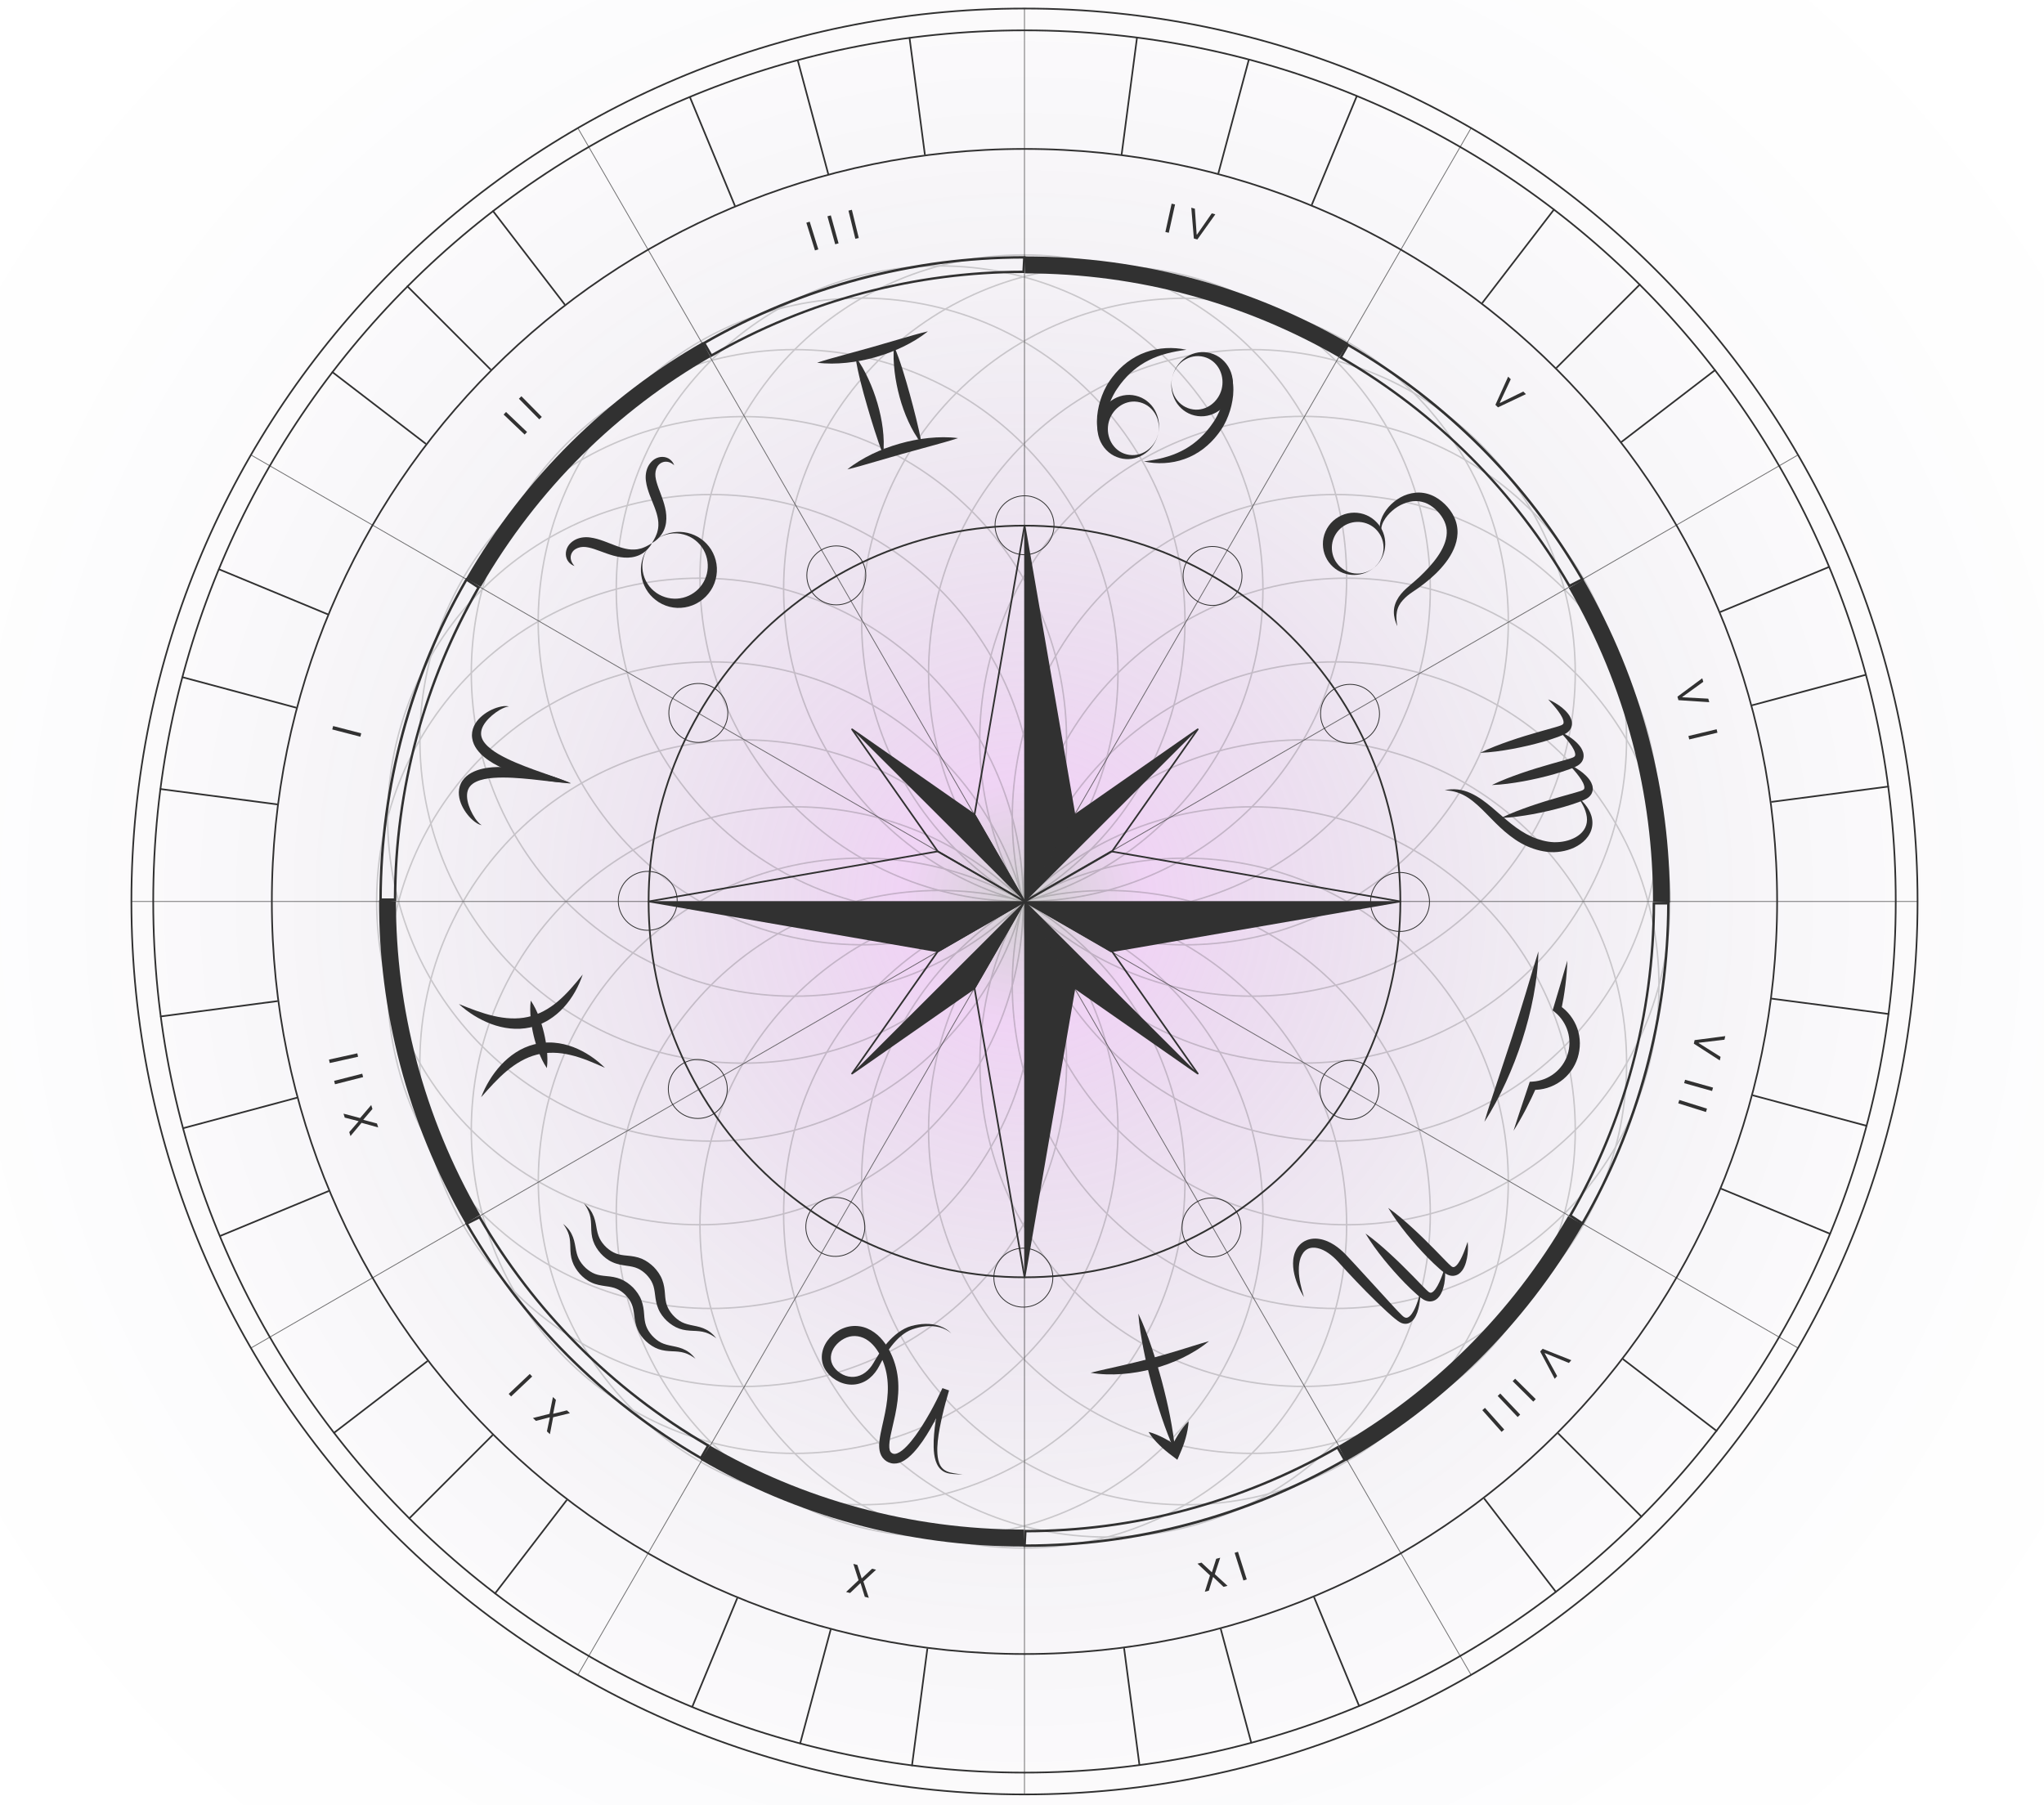 <?xml version="1.0" encoding="utf-8"?>
<svg width="634" height="560" viewBox="0 8.442 535.508 543.116" fill="none" xmlns="http://www.w3.org/2000/svg">
  <g clip-path="url(#clip0_36_922)">
    <mask id="mask0_36_922" style="mask-type:luminance" maskUnits="userSpaceOnUse" x="-286" y="-90" width="1109" height="740">
      <path d="M823 -90H-286V649.333H823V-90Z" fill="white"/>
    </mask>
    <g mask="url(#mask0_36_922)">
      <path style="mix-blend-mode:color-dodge" opacity="0.3" d="M268.5 693.087C496.826 693.087 681.92 507.993 681.92 279.667C681.92 51.341 496.826 -133.754 268.5 -133.754C40.174 -133.754 -144.92 51.341 -144.92 279.667C-144.92 507.993 40.174 693.087 268.5 693.087Z" fill="url(#paint0_radial_36_922)"/>
    </g>
    <g opacity="0.22">
      <path d="M365.412 376.933C419.131 376.933 462.679 333.386 462.679 279.667C462.679 225.948 419.131 182.4 365.412 182.4C311.693 182.4 268.145 225.948 268.145 279.667C268.145 333.386 311.693 376.933 365.412 376.933Z" stroke="#313131" stroke-width="0.44" stroke-linecap="round" stroke-linejoin="round"/>
      <path d="M362.1 351.767C415.819 351.767 459.366 308.219 459.366 254.5C459.366 200.781 415.819 157.233 362.1 157.233C308.381 157.233 264.833 200.781 264.833 254.5C264.833 308.219 308.381 351.767 362.1 351.767Z" stroke="#313131" stroke-width="0.44" stroke-linecap="round" stroke-linejoin="round"/>
      <path d="M446.579 255.047C459.856 202.995 428.423 150.035 376.371 136.757C324.319 123.48 271.359 154.913 258.081 206.965C244.804 259.017 276.237 311.977 328.289 325.255C380.341 338.532 433.301 307.099 446.579 255.047Z" stroke="#313131" stroke-width="0.44" stroke-linecap="round" stroke-linejoin="round"/>
      <path d="M336.918 308.161C390.637 308.161 434.185 264.613 434.185 210.894C434.185 157.175 390.637 113.627 336.918 113.627C283.199 113.627 239.651 157.175 239.651 210.894C239.651 264.613 283.199 308.161 336.918 308.161Z" stroke="#313131" stroke-width="0.44" stroke-linecap="round" stroke-linejoin="round"/>
      <path d="M385.564 264.221C423.549 226.236 423.549 164.651 385.564 126.666C347.579 88.68 285.993 88.68 248.008 126.666C210.023 164.651 210.023 226.236 248.008 264.221C285.993 302.206 347.579 302.206 385.564 264.221Z" stroke="#313131" stroke-width="0.44" stroke-linecap="round" stroke-linejoin="round"/>
      <path d="M293.312 282.979C347.031 282.979 390.579 239.431 390.579 185.712C390.579 131.993 347.031 88.446 293.312 88.446C239.593 88.446 196.045 131.993 196.045 185.712C196.045 239.431 239.593 282.979 293.312 282.979Z" stroke="#313131" stroke-width="0.44" stroke-linecap="round" stroke-linejoin="round"/>
      <path d="M268.145 279.667C321.864 279.667 365.412 236.119 365.412 182.4C365.412 128.681 321.864 85.133 268.145 85.133C214.426 85.133 170.879 128.681 170.879 182.4C170.879 236.119 214.426 279.667 268.145 279.667Z" stroke="#313131" stroke-width="0.44" stroke-linecap="round" stroke-linejoin="round"/>
      <path d="M242.963 282.979C296.682 282.979 340.23 239.431 340.23 185.712C340.23 131.993 296.682 88.446 242.963 88.446C189.245 88.446 145.697 131.993 145.697 185.712C145.697 239.431 189.245 282.979 242.963 282.979Z" stroke="#313131" stroke-width="0.44" stroke-linecap="round" stroke-linejoin="round"/>
      <path d="M315.028 213.736C325.15 160.979 290.587 110.006 237.83 99.885C185.073 89.764 134.1 124.327 123.979 177.084C113.858 229.841 148.421 280.813 201.178 290.935C253.935 301.056 304.907 266.493 315.028 213.736Z" stroke="#313131" stroke-width="0.44" stroke-linecap="round" stroke-linejoin="round"/>
      <path d="M199.358 308.161C253.077 308.161 296.624 264.613 296.624 210.894C296.624 157.175 253.077 113.627 199.358 113.627C145.639 113.627 102.091 157.175 102.091 210.894C102.091 264.613 145.639 308.161 199.358 308.161Z" stroke="#313131" stroke-width="0.44" stroke-linecap="round" stroke-linejoin="round"/>
      <path d="M185.167 328.305C238.881 327.602 281.855 283.488 281.152 229.774C280.449 176.059 236.335 133.085 182.62 133.788C128.906 134.492 85.932 178.606 86.635 232.32C87.338 286.034 131.452 329.008 185.167 328.305Z" stroke="#313131" stroke-width="0.44" stroke-linecap="round" stroke-linejoin="round"/>
      <path d="M174.191 351.767C227.91 351.767 271.457 308.219 271.457 254.5C271.457 200.781 227.91 157.233 174.191 157.233C120.472 157.233 76.924 200.781 76.924 254.5C76.924 308.219 120.472 351.767 174.191 351.767Z" stroke="#313131" stroke-width="0.44" stroke-linecap="round" stroke-linejoin="round"/>
      <path d="M170.879 376.933C224.597 376.933 268.145 333.386 268.145 279.667C268.145 225.948 224.597 182.4 170.879 182.4C117.16 182.4 73.612 225.948 73.612 279.667C73.612 333.386 117.16 376.933 170.879 376.933Z" stroke="#313131" stroke-width="0.44" stroke-linecap="round" stroke-linejoin="round"/>
      <path d="M174.191 402.115C227.91 402.115 271.457 358.567 271.457 304.848C271.457 251.129 227.91 207.582 174.191 207.582C120.472 207.582 76.924 251.129 76.924 304.848C76.924 358.567 120.472 402.115 174.191 402.115Z" stroke="#313131" stroke-width="0.44" stroke-linecap="round" stroke-linejoin="round"/>
      <path d="M194.763 424.981C248.145 418.975 286.55 370.831 280.543 317.449C274.537 264.067 226.393 225.661 173.011 231.668C119.629 237.674 81.223 285.818 87.23 339.2C93.237 392.582 141.381 430.988 194.763 424.981Z" stroke="#313131" stroke-width="0.44" stroke-linecap="round" stroke-linejoin="round"/>
      <path d="M199.358 445.721C253.077 445.721 296.624 402.173 296.624 348.454C296.624 294.735 253.077 251.188 199.358 251.188C145.639 251.188 102.091 294.735 102.091 348.454C102.091 402.173 145.639 445.721 199.358 445.721Z" stroke="#313131" stroke-width="0.44" stroke-linecap="round" stroke-linejoin="round"/>
      <path d="M288.294 432.677C326.279 394.692 326.279 333.106 288.294 295.121C250.309 257.136 188.723 257.136 150.738 295.121C112.753 333.106 112.753 394.692 150.738 432.677C188.723 470.662 250.309 470.662 288.294 432.677Z" stroke="#313131" stroke-width="0.44" stroke-linecap="round" stroke-linejoin="round"/>
      <path d="M242.963 470.888C296.682 470.888 340.23 427.34 340.23 373.621C340.23 319.902 296.682 276.354 242.963 276.354C189.245 276.354 145.697 319.902 145.697 373.621C145.697 427.34 189.245 470.888 242.963 470.888Z" stroke="#313131" stroke-width="0.44" stroke-linecap="round" stroke-linejoin="round"/>
      <path d="M268.145 474.2C321.864 474.2 365.412 430.652 365.412 376.933C365.412 323.214 321.864 279.667 268.145 279.667C214.426 279.667 170.879 323.214 170.879 376.933C170.879 430.652 214.426 474.2 268.145 474.2Z" stroke="#313131" stroke-width="0.44" stroke-linecap="round" stroke-linejoin="round"/>
      <path d="M293.312 470.888C347.031 470.888 390.579 427.34 390.579 373.621C390.579 319.902 347.031 276.354 293.312 276.354C239.593 276.354 196.045 319.902 196.045 373.621C196.045 427.34 239.593 470.888 293.312 470.888Z" stroke="#313131" stroke-width="0.44" stroke-linecap="round" stroke-linejoin="round"/>
      <path d="M385.55 432.687C423.535 394.702 423.535 333.116 385.55 295.131C347.565 257.146 285.98 257.146 247.994 295.131C210.009 333.116 210.009 394.702 247.994 432.687C285.98 470.672 347.565 470.672 385.55 432.687Z" stroke="#313131" stroke-width="0.44" stroke-linecap="round" stroke-linejoin="round"/>
      <path d="M336.918 445.721C390.637 445.721 434.185 402.173 434.185 348.454C434.185 294.735 390.637 251.188 336.918 251.188C283.199 251.188 239.651 294.735 239.651 348.454C239.651 402.173 283.199 445.721 336.918 445.721Z" stroke="#313131" stroke-width="0.44" stroke-linecap="round" stroke-linejoin="round"/>
      <path d="M421.146 397.085C459.131 359.1 459.131 297.514 421.146 259.529C383.161 221.544 321.575 221.544 283.59 259.529C245.605 297.514 245.605 359.1 283.59 397.085C321.575 435.07 383.161 435.07 421.146 397.085Z" stroke="#313131" stroke-width="0.44" stroke-linecap="round" stroke-linejoin="round"/>
      <path d="M362.1 402.115C415.819 402.115 459.366 358.567 459.366 304.848C459.366 251.129 415.819 207.582 362.1 207.582C308.381 207.582 264.833 251.129 264.833 304.848C264.833 358.567 308.381 402.115 362.1 402.115Z" stroke="#313131" stroke-width="0.44" stroke-linecap="round" stroke-linejoin="round"/>
    </g>
    <path d="M60.53 226.887L68.979 229.072L68.715 230.095L60.265 227.91L60.53 226.887Z" fill="#313131"/>
    <path d="M65.376 349.055L68.174 345.827L68.154 345.762L64.018 344.693L63.648 343.505L68.631 344.828L71.981 340.911L72.351 342.099L69.618 345.306L69.639 345.371L73.709 346.461L74.079 347.649L69.076 346.26L65.746 350.243L65.376 349.055Z" fill="#313131"/>
    <path d="M60.826 333.636L69.283 331.483L69.544 332.508L61.087 334.66L60.826 333.636Z" fill="#313131"/>
    <path d="M59.278 327.242L67.798 325.352L68.027 326.383L59.507 328.274L59.278 327.242Z" fill="#313131"/>
    <path d="M124.837 439.09L125.712 434.91L125.662 434.863L121.529 435.94L120.628 435.082L125.624 433.815L126.646 428.762L127.547 429.62L126.72 433.752L126.769 433.799L130.856 432.77L131.757 433.628L126.711 434.849L125.738 439.949L124.837 439.09Z" fill="#313131"/>
    <path d="M113.338 427.821L119.68 421.825L120.406 422.593L114.064 428.589L113.338 427.821Z" fill="#313131"/>
    <path d="M220.465 488.869L219.195 484.79L219.129 484.773L216.042 487.725L214.837 487.414L218.586 483.876L217.021 478.964L218.225 479.276L219.512 483.288L219.578 483.305L222.648 480.419L223.853 480.73L220.038 484.251L221.669 489.18L220.465 488.869Z" fill="#313131"/>
    <path d="M334.363 483.959L331.719 475.642L332.727 475.322L335.37 483.639L334.363 483.959Z" fill="#313131"/>
    <path d="M328.377 485.878L325.284 482.933L325.218 482.95L323.957 487.031L322.753 487.345L324.307 482.43L320.55 478.9L321.754 478.586L324.83 481.465L324.896 481.448L326.174 477.433L327.378 477.119L325.758 482.051L329.581 485.564L328.377 485.878Z" fill="#313131"/>
    <path d="M432.267 418.515L425.065 415.545L424.997 415.621L428.742 422.452L428.003 423.277L423.639 415.068L424.366 414.256L433.006 417.69L432.267 418.515Z" fill="#313131"/>
    <path d="M421.557 430.148L415.362 424.001L416.106 423.25L422.301 429.398L421.557 430.148Z" fill="#313131"/>
    <path d="M416.857 434.777L410.856 428.44L411.623 427.714L417.624 434.051L416.857 434.777Z" fill="#313131"/>
    <path d="M412.032 439.246L406.23 432.727L407.02 432.024L412.822 438.543L412.032 439.246Z" fill="#313131"/>
    <path d="M479.071 321.259L471.334 322.169L471.311 322.268L477.907 326.413L477.663 327.494L469.856 322.447L470.096 321.382L479.315 320.178L479.071 321.259Z" fill="#313131"/>
    <path d="M475.345 336.686L466.943 334.327L467.228 333.31L475.631 335.668L475.345 336.686Z" fill="#313131"/>
    <path d="M473.499 343.01L465.173 340.393L465.49 339.385L473.816 342.002L473.499 343.01Z" fill="#313131"/>
    <path d="M472.702 213.577L466.386 218.137L466.415 218.235L474.194 218.646L474.507 219.709L465.23 219.099L464.922 218.052L472.389 212.514L472.702 213.577Z" fill="#313131"/>
    <path d="M476.964 228.883L468.476 230.911L468.23 229.883L476.718 227.855L476.964 228.883Z" fill="#313131"/>
    <path d="M414.787 122.544L411.486 129.6L411.559 129.672L418.556 126.248L419.347 127.024L410.944 131.003L410.166 130.238L413.997 121.767L414.787 122.544Z" fill="#313131"/>
    <path d="M313.795 69.948L311.917 78.471L310.885 78.243L312.763 69.721L313.795 69.948Z" fill="#313131"/>
    <path d="M319.748 71.23L320.297 79.001L320.396 79.028L324.843 72.632L325.911 72.925L320.507 80.49L319.455 80.201L318.68 70.936L319.748 71.23Z" fill="#313131"/>
    <path d="M203.891 75.139L206.485 83.472L205.476 83.786L202.882 75.453L203.891 75.139Z" fill="#313131"/>
    <path d="M210.244 73.241L212.576 81.651L211.558 81.933L209.225 73.523L210.244 73.241Z" fill="#313131"/>
    <path d="M216.575 71.565L218.648 80.042L217.621 80.293L215.549 71.816L216.575 71.565Z" fill="#313131"/>
    <path d="M112.543 132.4L118.863 138.419L118.134 139.184L111.814 133.165L112.543 132.4Z" fill="#313131"/>
    <path d="M117.163 127.66L123.293 133.872L122.541 134.614L116.411 128.402L117.163 127.66Z" fill="#313131"/>
    <path d="M268.5 392.74C330.949 392.74 381.574 342.116 381.574 279.667C381.574 217.218 330.949 166.593 268.5 166.593C206.051 166.593 155.427 217.218 155.427 279.667C155.427 342.116 206.051 392.74 268.5 392.74Z" stroke="#313131" stroke-width="0.52" stroke-linecap="round" stroke-linejoin="round"/>
    <path d="M268.5 506.08C393.545 506.08 494.914 404.711 494.914 279.667C494.914 154.622 393.545 53.253 268.5 53.253C143.455 53.253 42.087 154.622 42.087 279.667C42.087 404.711 143.455 506.08 268.5 506.08Z" stroke="#313131" stroke-width="0.5" stroke-linecap="round" stroke-linejoin="round"/>
    <path d="M268.5 548.326C416.876 548.326 537.159 428.043 537.159 279.667C537.159 131.291 416.876 11.008 268.5 11.008C120.124 11.008 -0.159 131.291 -0.159 279.667C-0.159 428.043 120.124 548.326 268.5 548.326Z" stroke="#313131" stroke-width="0.5" stroke-linecap="round" stroke-linejoin="round"/>
    <path d="M268.5 541.76C413.25 541.76 530.594 424.417 530.594 279.667C530.594 134.916 413.25 17.573 268.5 17.573C123.75 17.573 6.406 134.916 6.406 279.667C6.406 424.417 123.75 541.76 268.5 541.76Z" stroke="#313131" stroke-width="0.5" stroke-linecap="round" stroke-linejoin="round"/>
    <path d="M107.843 119.557L82.898 94.612M60.333 120.414L88.324 141.899M26.206 179.724L58.81 193.224M49.317 221.333L15.234 212.195M8.595 245.835L43.58 250.434M8.698 314.253L43.684 309.654M15.441 347.878L49.524 338.74M26.501 380.32L59.106 366.819M60.806 439.525L88.798 418.04M83.445 465.269L108.39 440.324M109.248 487.848L130.733 459.857M168.557 521.976L182.057 489.371M201.028 532.948L210.167 498.864M234.668 539.587L239.267 504.602M303.086 539.483L298.487 504.498M336.711 532.741L327.573 498.657M355.653 489.076L369.153 521.68M428.359 487.39L406.874 459.399M454.102 464.751L429.157 439.806M476.681 438.949L448.69 417.464M478.205 366.139L510.809 379.639M521.781 347.153L487.698 338.015M528.42 313.513L493.435 308.915M528.317 245.096L493.331 249.694M521.574 211.471L487.49 220.609M510.513 179.029L477.909 192.529M476.208 119.823L448.217 141.308M453.57 94.079L428.625 119.024M406.282 99.506L427.767 71.515M368.458 37.387L354.958 69.992M335.986 26.416L326.848 60.499M302.347 19.776L297.748 54.762M233.929 19.88L238.527 54.865M200.304 26.623L209.442 60.706M167.862 37.683L181.362 70.288M130.141 99.979L108.656 71.988" stroke="#313131" stroke-width="0.5" stroke-linecap="round" stroke-linejoin="round"/>
    <g opacity="0.68">
      <path d="M268.5 11.008V548.341" stroke="#313131" stroke-width="0.25" stroke-linecap="round" stroke-linejoin="round"/>
      <path d="M134.163 46.998L402.837 512.335" stroke="#313131" stroke-width="0.25" stroke-linecap="round" stroke-linejoin="round"/>
      <path d="M35.832 145.33L501.168 414.004" stroke="#313131" stroke-width="0.25" stroke-linecap="round" stroke-linejoin="round"/>
      <path d="M-0.159 279.667H537.159" stroke="#313131" stroke-width="0.25" stroke-linecap="round" stroke-linejoin="round"/>
      <path d="M35.832 414.004L501.168 145.33" stroke="#313131" stroke-width="0.25" stroke-linecap="round" stroke-linejoin="round"/>
      <path d="M134.163 512.335L402.837 46.998" stroke="#313131" stroke-width="0.25" stroke-linecap="round" stroke-linejoin="round"/>
    </g>
    <path d="M268.5 279.652L283.553 253.598L268.515 166.593L253.462 253.568L268.5 279.652Z" stroke="#313131" stroke-width="0.5" stroke-linecap="round" stroke-linejoin="round"/>
    <path d="M268.5 279.652V166.623L283.553 253.598L268.5 279.652Z" fill="#313131"/>
    <path d="M268.5 279.637L283.553 305.706L268.515 392.696L253.462 305.736L268.5 279.637Z" stroke="#313131" stroke-width="0.5" stroke-linecap="round" stroke-linejoin="round"/>
    <path d="M268.5 279.637V392.666L283.553 305.706L268.5 279.637Z" fill="#313131"/>
    <path d="M268.5 279.637L294.554 294.69L381.559 279.652L294.598 264.599L268.5 279.637Z" stroke="#313131" stroke-width="0.5" stroke-linecap="round" stroke-linejoin="round"/>
    <path d="M268.5 279.652H381.529L294.554 294.69L268.5 279.652Z" fill="#313131"/>
    <path d="M268.515 279.637L242.461 294.69L155.456 279.652L242.416 264.599L268.515 279.637Z" stroke="#313131" stroke-width="0.5" stroke-linecap="round" stroke-linejoin="round"/>
    <path d="M268.515 279.652H155.486L242.461 294.69L268.515 279.652Z" fill="#313131"/>
    <path d="M268.5 279.652L253.462 253.568L216.629 227.869L242.417 264.599L268.5 279.652Z" stroke="#313131" stroke-width="0.5" stroke-linecap="round" stroke-linejoin="round"/>
    <path d="M268.5 279.652L253.462 253.568L216.629 227.869L268.5 279.652Z" fill="#313131"/>
    <path d="M268.5 279.667L253.462 305.75L216.629 331.45L242.417 294.705L268.5 279.667Z" stroke="#313131" stroke-width="0.5" stroke-linecap="round" stroke-linejoin="round"/>
    <path d="M268.5 279.667L253.462 305.75L216.629 331.45L268.5 279.667Z" fill="#313131"/>
    <path d="M268.751 279.652L283.789 253.568L320.623 227.869L294.835 264.599L268.751 279.652Z" stroke="#313131" stroke-width="0.5" stroke-linecap="round" stroke-linejoin="round"/>
    <path d="M268.751 279.652L283.789 253.568L320.623 227.869L268.751 279.652Z" fill="#313131"/>
    <path d="M268.751 279.667L283.789 305.75L320.623 331.45L294.835 294.705L268.751 279.667Z" stroke="#313131" stroke-width="0.5" stroke-linecap="round" stroke-linejoin="round"/>
    <path d="M268.751 279.667L283.789 305.75L320.623 331.45L268.751 279.667Z" fill="#313131"/>
    <g filter="url(#filter0_d_36_922)">
      <path d="M105.226 256.688C104.708 256.644 104.235 256.392 103.791 256.141C103.348 255.875 102.948 255.55 102.549 255.21C101.766 254.529 101.085 253.746 100.479 252.903C99.873 252.045 99.355 251.128 98.956 250.108C98.572 249.088 98.32 247.979 98.335 246.781C98.365 245.598 98.719 244.327 99.459 243.292C100.169 242.242 101.159 241.473 102.18 240.926C104.235 239.831 106.394 239.462 108.479 239.284C112.663 238.989 116.7 239.55 120.633 240.423C124.552 241.31 128.367 242.537 132.034 244.179C128.041 243.839 124.123 243.306 120.234 242.907C116.345 242.523 112.471 242.212 108.745 242.478C107.813 242.537 106.911 242.67 106.039 242.848C105.167 243.025 104.338 243.277 103.584 243.632C102.83 243.972 102.209 244.43 101.751 244.977C101.278 245.524 100.997 246.204 100.864 246.988C100.627 248.57 101.1 250.433 101.854 252.134C102.239 252.992 102.697 253.834 103.229 254.633C103.496 255.032 103.791 255.417 104.117 255.771C104.442 256.126 104.782 256.481 105.24 256.688H105.226Z" fill="#313131"/>
      <path d="M113.417 221.023C112.915 221.023 112.456 221.186 111.998 221.363C111.554 221.54 111.126 221.762 110.697 221.999C109.869 222.487 109.085 223.034 108.36 223.655C106.941 224.867 105.699 226.331 105.226 227.854C105.004 228.608 104.96 229.348 105.137 230.057C105.314 230.752 105.669 231.433 106.202 232.068C106.719 232.704 107.355 233.296 108.065 233.843C108.774 234.39 109.529 234.908 110.342 235.366C113.58 237.229 117.203 238.649 120.87 239.994C124.537 241.34 128.293 242.567 132.034 244.016C128.027 243.883 124.064 243.321 120.145 242.404C116.242 241.473 112.353 240.216 108.715 238.116C106.926 237.037 105.137 235.765 103.762 233.887C103.082 232.956 102.535 231.817 102.357 230.56C102.15 229.318 102.387 228.017 102.875 226.938C103.377 225.858 104.087 224.956 104.886 224.217C105.684 223.463 106.556 222.856 107.473 222.354C108.39 221.851 109.351 221.452 110.357 221.185C110.859 221.052 111.362 220.949 111.88 220.89C112.382 220.86 112.93 220.831 113.403 221.023H113.417Z" fill="#313131"/>
      <path d="M156.432 171.843C158.384 169.861 161.09 168.634 163.929 168.486C166.753 168.323 169.74 169.255 172.017 171.221C173.156 172.197 174.117 173.41 174.797 174.8C175.477 176.175 175.891 177.713 175.965 179.28C176.039 180.848 175.788 182.445 175.226 183.938C174.664 185.431 173.762 186.792 172.638 187.93C171.514 189.054 170.154 189.971 168.661 190.548C167.182 191.124 165.585 191.39 164.003 191.331C162.435 191.272 160.883 190.873 159.508 190.193C158.118 189.513 156.905 188.551 155.914 187.428C153.933 185.165 152.987 182.193 153.12 179.354C153.253 176.515 154.465 173.809 156.432 171.828V171.843ZM156.432 171.843C154.465 173.809 153.401 176.633 153.563 179.354C153.637 180.715 154.007 182.045 154.613 183.228C155.219 184.411 156.062 185.446 157.053 186.274C159.034 187.945 161.578 188.699 164.003 188.551C166.428 188.404 168.705 187.354 170.376 185.668C172.047 183.997 173.082 181.705 173.215 179.28C173.348 176.855 172.579 174.312 170.893 172.345C170.05 171.369 169.015 170.527 167.818 169.935C166.635 169.344 165.289 168.989 163.929 168.915C161.193 168.767 158.384 169.846 156.432 171.828V171.843Z" fill="#313131"/>
      <path d="M133.113 178.718C132.448 178.496 131.812 178.082 131.339 177.476C130.851 176.885 130.555 176.071 130.526 175.243C130.496 174.415 130.733 173.543 131.176 172.804C131.62 172.064 132.27 171.473 132.995 171.029C134.429 170.142 136.248 169.935 137.756 170.142C139.309 170.334 140.684 170.793 141.985 171.251C144.573 172.197 146.924 173.321 149.29 173.676C149.881 173.765 150.473 173.809 151.079 173.78C151.375 173.78 151.671 173.72 151.981 173.706C152.277 173.632 152.587 173.602 152.883 173.513L153.341 173.395L153.785 173.232C154.096 173.129 154.377 172.981 154.687 172.848C154.983 172.715 155.264 172.537 155.574 172.375C155.87 172.197 156.151 172.005 156.461 171.842C155.796 173.07 154.805 174.164 153.549 174.962C152.292 175.776 150.709 176.175 149.201 176.219C147.678 176.264 146.2 175.983 144.824 175.613C143.449 175.229 142.148 174.741 140.906 174.282C140.285 174.046 139.679 173.824 139.072 173.632C138.481 173.425 137.889 173.277 137.328 173.158C136.174 172.907 135.154 172.922 134.163 173.292C133.69 173.469 133.246 173.735 132.877 174.075C132.522 174.43 132.241 174.874 132.093 175.391C131.945 175.909 131.945 176.485 132.123 177.062C132.3 177.639 132.655 178.201 133.128 178.718H133.113Z" fill="#313131"/>
      <path d="M163.175 148.465C162.657 147.992 162.095 147.637 161.504 147.474C160.927 147.311 160.336 147.311 159.833 147.459C159.315 147.607 158.872 147.888 158.517 148.243C158.162 148.613 157.911 149.056 157.733 149.529C157.378 150.52 157.378 151.54 157.63 152.694C157.763 153.256 157.911 153.847 158.118 154.439C158.31 155.03 158.532 155.651 158.783 156.257C159.241 157.499 159.744 158.786 160.129 160.161C160.513 161.536 160.809 163 160.764 164.538C160.735 166.061 160.35 167.628 159.537 168.9C158.739 170.172 157.659 171.162 156.432 171.842C156.609 171.532 156.802 171.251 156.964 170.955C157.127 170.645 157.304 170.364 157.437 170.068C157.556 169.758 157.718 169.477 157.822 169.166L157.985 168.722L158.103 168.264C158.206 167.968 158.236 167.658 158.295 167.362C158.31 167.052 158.384 166.771 158.369 166.46C158.399 165.869 158.339 165.262 158.251 164.686C157.881 162.305 156.743 159.984 155.767 157.396C155.293 156.095 154.82 154.719 154.628 153.182C154.406 151.673 154.613 149.855 155.486 148.406C155.929 147.681 156.521 147.03 157.245 146.572C157.97 146.114 158.842 145.877 159.67 145.907C160.513 145.936 161.312 146.217 161.903 146.705C162.509 147.178 162.923 147.814 163.145 148.48L163.175 148.465Z" fill="#313131"/>
      <path d="M206.085 117.575C208.91 116.644 211.719 115.905 214.484 115.136C217.264 114.381 220.014 113.627 222.765 112.844C225.515 112.06 228.251 111.261 231.016 110.448C233.781 109.65 236.546 108.807 239.444 108.127C237.137 110.005 234.565 111.513 231.918 112.799C229.256 114.071 226.476 115.121 223.637 115.919C220.798 116.718 217.885 117.294 214.943 117.59C212 117.886 209.043 117.945 206.085 117.561V117.575Z" fill="#313131"/>
      <path d="M215.164 149.707C217.486 147.829 220.044 146.335 222.691 145.034C225.352 143.762 228.132 142.713 230.971 141.914C233.81 141.101 236.723 140.539 239.666 140.228C242.608 139.933 245.566 139.874 248.523 140.258C245.699 141.19 242.904 141.929 240.124 142.698C237.344 143.452 234.594 144.206 231.844 144.975C229.093 145.744 226.358 146.542 223.593 147.356C220.828 148.154 218.062 148.997 215.164 149.677V149.707Z" fill="#313131"/>
      <path d="M217.663 115.771C219.246 117.886 220.473 120.163 221.567 122.514C222.646 124.865 223.548 127.29 224.273 129.774C224.998 132.259 225.545 134.802 225.87 137.375C226.18 139.948 226.299 142.565 225.973 145.182C224.968 142.742 224.184 140.317 223.401 137.907C222.632 135.497 221.892 133.087 221.197 130.662C220.488 128.237 219.822 125.812 219.201 123.342C218.595 120.873 218.003 118.374 217.663 115.771Z" fill="#313131"/>
      <path d="M229.212 112.503C230.291 114.914 231.09 117.339 231.874 119.764C232.628 122.189 233.337 124.614 234.003 127.039C234.668 129.464 235.304 131.904 235.91 134.358C236.502 136.828 237.108 139.297 237.537 141.899C235.895 139.829 234.624 137.552 233.544 135.186C232.465 132.82 231.607 130.381 230.927 127.882C230.247 125.383 229.744 122.839 229.434 120.281C229.138 117.708 229.005 115.121 229.227 112.489L229.212 112.503Z" fill="#313131"/>
      <path d="M308.661 139.208C308.099 141.397 306.798 143.408 304.92 144.783C303.057 146.158 300.572 146.883 298.088 146.454C296.861 146.247 295.648 145.788 294.569 145.064C293.504 144.339 292.573 143.378 291.893 142.269C290.503 140.036 290.089 137.197 290.754 134.624C291.405 132.052 293.12 129.745 295.427 128.458C296.565 127.808 297.837 127.409 299.123 127.29C300.41 127.172 301.696 127.349 302.879 127.763C305.26 128.591 307.093 130.41 308.055 132.525C309.045 134.639 309.223 137.02 308.661 139.208ZM308.661 139.208C309.223 137.02 308.868 134.595 307.67 132.732C307.079 131.8 306.295 131.002 305.393 130.425C304.491 129.848 303.485 129.479 302.465 129.331C300.425 129.02 298.414 129.656 296.905 130.809C295.382 131.963 294.318 133.604 293.845 135.423C293.386 137.242 293.519 139.208 294.303 140.953C295.087 142.698 296.536 144.206 298.473 144.916C299.434 145.271 300.498 145.433 301.563 145.36C302.628 145.271 303.707 144.96 304.668 144.413C306.62 143.349 308.084 141.397 308.646 139.208H308.661Z" fill="#313131"/>
      <path d="M317.148 113.686C313.156 114.219 309.326 115.091 305.97 116.792C302.598 118.463 299.744 120.917 297.467 123.889C297.186 124.274 296.891 124.629 296.639 125.028L296.24 125.604C296.122 125.797 295.989 125.974 295.87 126.166C295.397 126.935 294.983 127.778 294.584 128.621C293.83 130.336 293.194 132.125 292.809 133.959C292.425 135.792 292.233 137.67 292.528 139.489C292.676 140.406 292.972 141.278 293.43 142.106C293.889 142.92 294.554 143.659 295.368 144.265C294.406 143.955 293.49 143.393 292.75 142.624C291.996 141.855 291.449 140.909 291.065 139.903C290.296 137.877 290.192 135.689 290.37 133.589C290.577 131.49 291.065 129.434 291.819 127.468C292.188 126.477 292.632 125.516 293.164 124.569C293.297 124.333 293.43 124.096 293.578 123.86C293.726 123.638 293.874 123.416 294.007 123.209C294.288 122.765 294.613 122.351 294.924 121.923C295.56 121.08 296.255 120.281 297.009 119.527C297.763 118.773 298.561 118.078 299.404 117.427C301.105 116.156 302.983 115.106 304.979 114.411C308.956 112.977 313.215 112.829 317.163 113.657L317.148 113.686Z" fill="#313131"/>
      <path d="M312.993 121.745C313.555 119.557 314.856 117.546 316.734 116.171C318.597 114.795 321.082 114.071 323.566 114.5C324.793 114.707 326.006 115.165 327.085 115.89C328.15 116.614 329.081 117.575 329.761 118.684C331.151 120.917 331.565 123.756 330.9 126.329C330.249 128.902 328.534 131.209 326.227 132.495C325.089 133.146 323.817 133.545 322.531 133.663C321.244 133.782 319.958 133.604 318.775 133.19C316.394 132.362 314.561 130.543 313.6 128.429C312.609 126.314 312.431 123.934 312.993 121.745ZM312.993 121.745C312.431 123.934 312.786 126.359 313.984 128.222C314.576 129.153 315.359 129.952 316.261 130.528C317.163 131.105 318.169 131.475 319.189 131.623C321.23 131.933 323.241 131.297 324.749 130.144C326.272 128.991 327.336 127.349 327.81 125.531C328.268 123.712 328.135 121.745 327.351 120C326.567 118.256 325.118 116.747 323.181 116.038C322.22 115.683 321.156 115.52 320.091 115.594C319.026 115.683 317.947 115.993 316.986 116.54C315.034 117.605 313.57 119.557 313.008 121.745H312.993Z" fill="#313131"/>
      <path d="M304.491 147.267C308.483 146.735 312.313 145.862 315.67 144.162C319.041 142.491 321.895 140.036 324.172 137.064C324.453 136.68 324.749 136.325 325 135.926L325.399 135.349C325.518 135.157 325.651 134.979 325.769 134.787C326.242 134.018 326.656 133.175 327.055 132.333C327.809 130.617 328.445 128.828 328.83 126.995C329.214 125.161 329.406 123.283 329.111 121.464C328.963 120.548 328.667 119.675 328.209 118.847C327.75 118.034 327.085 117.294 326.272 116.688C327.233 116.999 328.15 117.561 328.889 118.33C329.643 119.098 330.19 120.045 330.575 121.05C331.343 123.076 331.447 125.265 331.27 127.364C331.063 129.464 330.575 131.519 329.82 133.486C329.451 134.477 329.007 135.438 328.475 136.384C328.342 136.621 328.209 136.857 328.061 137.094C327.913 137.316 327.765 137.537 327.632 137.744C327.351 138.188 327.026 138.602 326.715 139.031C326.079 139.874 325.384 140.672 324.63 141.426C323.876 142.18 323.078 142.875 322.235 143.526C320.534 144.798 318.657 145.848 316.66 146.543C312.683 147.977 308.424 148.125 304.476 147.297L304.491 147.267Z" fill="#313131"/>
      <path d="M373.958 178.97C372.302 180.493 370.099 181.38 367.792 181.424C365.5 181.469 363.09 180.641 361.286 178.97C360.384 178.142 359.615 177.107 359.098 175.953C358.566 174.8 358.285 173.513 358.27 172.212C358.225 169.61 359.364 166.948 361.345 165.159C362.336 164.272 363.504 163.577 364.761 163.163C366.018 162.749 367.349 162.601 368.65 162.734C369.951 162.867 371.208 163.266 372.302 163.902C373.411 164.538 374.358 165.381 375.112 166.357C376.62 168.323 377.226 170.793 376.975 173.07C376.724 175.362 375.644 177.491 373.973 178.999L373.958 178.97ZM373.958 178.97C375.629 177.462 376.576 175.214 376.517 173.026C376.487 171.931 376.236 170.852 375.777 169.891C375.319 168.93 374.668 168.087 373.914 167.407C372.376 166.046 370.395 165.41 368.517 165.47C366.624 165.529 364.85 166.268 363.504 167.495C362.159 168.723 361.257 170.423 361.02 172.316C360.798 174.179 361.242 176.219 362.469 177.876C363.075 178.704 363.859 179.413 364.776 179.96C365.693 180.493 366.743 180.848 367.822 180.966C369.996 181.217 372.317 180.478 373.973 178.955L373.958 178.97Z" fill="#313131"/>
      <path d="M380.598 196.729C380.021 195.412 379.592 193.978 379.622 192.455C379.622 190.932 380.199 189.394 381.056 188.108C381.914 186.821 383.008 185.757 384.147 184.796C385.226 183.864 386.305 182.977 387.326 182.016C389.351 180.094 391.259 178.068 392.797 175.85C394.32 173.647 395.458 171.207 395.532 168.811C395.636 166.416 394.527 164.153 392.738 162.276C391.865 161.344 390.86 160.575 389.766 160.028C389.218 159.762 388.642 159.555 388.05 159.422C387.459 159.274 386.853 159.2 386.232 159.2C384.989 159.2 383.718 159.496 382.52 159.998C381.308 160.486 380.154 161.211 379.149 162.098C378.114 162.971 377.226 164.02 376.561 165.218C376.236 165.81 375.984 166.46 375.881 167.126C375.763 167.791 375.792 168.516 376.073 169.181C375.629 168.604 375.422 167.85 375.393 167.096C375.363 166.342 375.511 165.588 375.748 164.863C376.221 163.414 377.049 162.128 378.04 160.974C379.045 159.836 380.243 158.86 381.603 158.091C382.964 157.337 384.501 156.834 386.128 156.686C387.74 156.524 389.425 156.79 390.948 157.426C392.471 158.047 393.802 159.023 394.941 160.117C396.065 161.211 397.055 162.512 397.765 164.02C398.475 165.514 398.83 167.229 398.771 168.9C398.711 170.571 398.283 172.168 397.647 173.617C397.011 175.066 396.198 176.397 395.281 177.595C393.447 180.02 391.274 182.06 388.967 183.864C387.814 184.766 386.631 185.639 385.418 186.422C384.265 187.176 383.2 188.019 382.313 189.025C381.411 190.001 380.775 191.184 380.524 192.529C380.258 193.86 380.391 195.309 380.642 196.714L380.598 196.729Z" fill="#313131"/>
      <path d="M426.037 218.864C426.791 219.175 427.501 219.544 428.211 219.973C428.921 220.387 429.586 220.86 430.237 221.378C430.887 221.91 431.493 222.502 432.041 223.197C432.321 223.551 432.573 223.936 432.78 224.394C432.987 224.838 433.179 225.355 433.194 225.962C433.238 226.568 433.076 227.278 432.721 227.84C432.366 228.401 431.878 228.801 431.419 229.082C430.932 229.377 430.547 229.525 430.148 229.703C429.749 229.88 429.379 229.998 428.98 230.161C427.457 230.723 425.919 231.196 424.396 231.64C421.335 232.512 418.23 233.222 415.11 233.799C411.975 234.36 408.825 234.819 405.587 234.937C408.5 233.518 411.472 232.409 414.474 231.359C417.476 230.324 420.492 229.407 423.523 228.549L428.033 227.278C428.388 227.174 428.787 227.071 429.113 226.952C429.438 226.834 429.823 226.731 430.015 226.627C430.251 226.524 430.399 226.405 430.488 226.316C430.577 226.228 430.636 226.139 430.665 225.947C430.739 225.577 430.547 224.912 430.251 224.306C429.941 223.684 429.542 223.049 429.083 222.442C428.181 221.2 427.117 220.032 426.022 218.849L426.037 218.864Z" fill="#313131"/>
      <path d="M429.542 228.564C430.296 228.874 431.005 229.244 431.715 229.673C432.425 230.087 433.09 230.56 433.741 231.078C434.377 231.61 434.998 232.202 435.545 232.896C435.826 233.251 436.077 233.636 436.284 234.094C436.491 234.538 436.683 235.055 436.698 235.662C436.743 236.268 436.58 236.978 436.225 237.539C435.87 238.101 435.382 238.501 434.924 238.782C434.436 239.077 434.051 239.225 433.652 239.403C433.253 239.58 432.883 239.698 432.484 239.861C430.961 240.423 429.423 240.896 427.9 241.34C424.839 242.212 421.734 242.922 418.614 243.499C415.479 244.06 412.33 244.519 409.092 244.637C412.005 243.218 414.977 242.109 417.978 241.059C420.98 240.024 423.997 239.107 427.028 238.249L431.538 236.978C431.893 236.874 432.292 236.771 432.617 236.652C432.942 236.534 433.327 236.43 433.519 236.327C433.756 236.223 433.904 236.105 433.992 236.016C434.081 235.928 434.14 235.839 434.17 235.647C434.244 235.277 434.051 234.612 433.756 234.005C433.445 233.384 433.046 232.749 432.588 232.142C431.686 230.9 430.621 229.732 429.527 228.549L429.542 228.564Z" fill="#313131"/>
      <path d="M432.292 238.471C433.046 238.782 433.756 239.151 434.466 239.58C435.175 239.994 435.841 240.467 436.491 240.985C437.142 241.517 437.748 242.109 438.295 242.804C438.576 243.159 438.828 243.543 439.035 244.001C439.242 244.445 439.434 244.962 439.449 245.569C439.493 246.175 439.33 246.885 438.976 247.447C438.621 248.009 438.133 248.408 437.674 248.689C437.186 248.984 436.802 249.132 436.403 249.31C436.003 249.487 435.634 249.605 435.235 249.768C433.712 250.33 432.174 250.803 430.651 251.247C427.59 252.119 424.485 252.829 421.365 253.406C418.23 253.968 415.08 254.426 411.842 254.544C414.755 253.125 417.727 252.016 420.729 250.966C423.731 249.931 426.747 249.014 429.778 248.156L434.288 246.885C434.643 246.781 435.042 246.678 435.368 246.559C435.693 246.441 436.077 246.338 436.27 246.249C436.506 246.145 436.654 246.027 436.743 245.938C436.832 245.85 436.891 245.761 436.92 245.569C436.994 245.199 436.802 244.534 436.506 243.927C436.196 243.306 435.796 242.671 435.338 242.064C434.436 240.822 433.371 239.654 432.277 238.471H432.292Z" fill="#313131"/>
      <path d="M435.042 248.363C436.033 249.177 436.95 250.108 437.704 251.202C438.458 252.282 439.064 253.539 439.271 254.943C439.493 256.348 439.271 257.886 438.576 259.187C437.911 260.503 436.861 261.583 435.693 262.396C434.525 263.224 433.223 263.815 431.878 264.2C430.532 264.599 429.142 264.806 427.738 264.836C426.348 264.88 424.913 264.658 423.597 264.363C422.267 264.052 420.965 263.594 419.708 263.047C418.466 262.485 417.283 261.819 416.16 261.065C415.051 260.311 414.001 259.498 412.995 258.64C410.999 256.925 409.225 255.062 407.465 253.273C405.706 251.483 403.931 249.753 401.905 248.423C400.885 247.757 399.791 247.21 398.623 246.84C397.455 246.456 396.198 246.264 394.926 246.219C397.41 245.584 400.22 245.924 402.659 247.047C405.114 248.142 407.214 249.783 409.195 251.439C411.177 253.095 413.025 254.81 414.947 256.319C416.869 257.842 418.88 259.187 421.039 260.148C422.119 260.636 423.228 261.021 424.366 261.317C425.52 261.612 426.614 261.79 427.767 261.834C430.044 261.893 432.395 261.42 434.347 260.311C435.323 259.764 436.166 259.039 436.772 258.152C437.379 257.265 437.719 256.215 437.719 255.077C437.719 253.938 437.408 252.77 436.935 251.631C436.447 250.493 435.767 249.428 435.042 248.363Z" fill="#313131"/>
      <path d="M401.832 382.124C401.92 382.937 401.935 383.735 401.891 384.563C401.861 385.377 401.773 386.19 401.61 387.018C401.447 387.831 401.225 388.659 400.871 389.473C400.693 389.887 400.471 390.286 400.176 390.7C399.88 391.099 399.51 391.498 398.993 391.824C398.475 392.149 397.78 392.341 397.115 392.297C396.449 392.253 395.873 392.016 395.399 391.75C394.897 391.454 394.601 391.203 394.246 390.936C393.891 390.67 393.61 390.404 393.3 390.138C392.072 389.059 390.934 387.95 389.81 386.811C387.577 384.534 385.478 382.153 383.467 379.684C381.47 377.2 379.578 374.642 377.922 371.862C380.554 373.74 382.964 375.825 385.3 377.969C387.636 380.113 389.884 382.331 392.087 384.578L395.355 387.935C395.621 388.201 395.902 388.497 396.154 388.733C396.42 388.97 396.686 389.251 396.863 389.384C397.056 389.547 397.233 389.62 397.351 389.65C397.47 389.68 397.588 389.694 397.765 389.635C398.135 389.517 398.623 389.044 399.007 388.482C399.407 387.905 399.776 387.255 400.087 386.56C400.737 385.184 401.255 383.676 401.787 382.153L401.832 382.124Z" fill="#313131"/>
      <path d="M394.985 389.827C395.074 390.641 395.089 391.439 395.044 392.267C395.015 393.08 394.926 393.894 394.778 394.722C394.616 395.535 394.394 396.363 394.039 397.176C393.862 397.59 393.64 397.99 393.344 398.404C393.048 398.803 392.679 399.202 392.161 399.527C391.644 399.853 390.949 400.045 390.283 400.001C389.618 399.956 389.041 399.72 388.568 399.454C388.065 399.158 387.769 398.906 387.415 398.64C387.06 398.374 386.779 398.108 386.468 397.842C385.241 396.762 384.102 395.653 382.979 394.515C380.746 392.238 378.646 389.857 376.635 387.388C374.639 384.903 372.746 382.345 371.09 379.565C373.722 381.443 376.132 383.528 378.469 385.672C380.805 387.816 383.052 390.034 385.256 392.282L388.524 395.639C388.79 395.905 389.071 396.2 389.322 396.437C389.588 396.674 389.854 396.955 390.032 397.088C390.224 397.25 390.401 397.324 390.535 397.354C390.653 397.383 390.771 397.398 390.949 397.339C391.318 397.221 391.806 396.748 392.191 396.186C392.59 395.609 392.96 394.958 393.27 394.263C393.921 392.888 394.438 391.38 394.971 389.857L394.985 389.827Z" fill="#313131"/>
      <path d="M387.592 396.969C387.607 398.374 387.489 399.794 387.222 401.198C387.089 401.908 386.912 402.603 386.675 403.298C386.424 403.993 386.113 404.688 385.625 405.339C385.374 405.664 385.078 405.975 384.679 406.241C384.295 406.507 383.792 406.699 383.274 406.729C382.21 406.788 381.322 406.255 380.731 405.797C379.518 404.895 378.498 403.964 377.448 403.002C373.308 399.187 369.419 395.18 365.604 391.084L362.78 387.994C361.922 387.048 360.961 386.19 359.941 385.48C358.921 384.77 357.812 384.209 356.703 383.972C356.422 383.898 356.156 383.883 355.875 383.839C355.608 383.839 355.328 383.809 355.076 383.839C354.544 383.883 354.041 384.016 353.597 384.268C353.154 384.519 352.74 384.859 352.4 385.303C352.074 385.746 351.793 386.264 351.572 386.841C351.158 387.979 351.01 389.295 351.025 390.626C351.025 391.957 351.232 393.302 351.498 394.663C351.779 396.008 352.163 397.354 352.577 398.699C351.113 396.304 349.945 393.672 349.472 390.774C349.25 389.325 349.191 387.802 349.561 386.264C349.738 385.495 350.049 384.726 350.477 384.016C350.936 383.307 351.527 382.656 352.267 382.168C353.745 381.162 355.623 380.926 357.22 381.207C358.862 381.458 360.325 382.138 361.627 382.966C362.928 383.795 364.066 384.8 365.131 385.879L367.985 388.94C371.77 393.021 375.497 397.176 379.252 401.258C380.184 402.263 381.145 403.313 382.077 404.2C382.52 404.644 382.919 404.88 383.274 404.91C383.614 404.969 384.058 404.762 384.472 404.348C384.886 403.949 385.256 403.402 385.566 402.825C385.892 402.248 386.158 401.627 386.409 400.991C386.912 399.72 387.282 398.374 387.622 397.014L387.592 396.969Z" fill="#313131"/>
      <path d="M423.095 294.69C423.035 299.23 422.459 303.74 421.616 308.205C420.773 312.656 419.62 317.062 418.245 321.365C416.855 325.683 415.213 329.912 413.335 334.023C411.443 338.133 409.343 342.155 406.859 345.955C408.131 341.593 409.58 337.35 410.999 333.091C412.419 328.847 413.823 324.618 415.199 320.374C416.574 316.131 417.89 311.872 419.191 307.599C420.492 303.325 421.734 299.023 423.095 294.69Z" fill="#313131"/>
      <path d="M415.598 348.721C415.968 347.523 416.352 346.355 416.737 345.172L417.905 341.653L420.256 334.644L420.492 333.919L421.38 333.86C423.79 333.712 426.082 332.81 427.93 331.361C429.778 329.912 431.183 327.93 431.878 325.712C432.603 323.494 432.617 321.069 431.952 318.822C431.287 316.574 429.941 314.504 428.078 312.981L427.383 312.419L427.605 311.68C428.329 309.329 429.024 306.963 429.719 304.597L430.754 301.034C431.094 299.836 431.449 298.653 431.804 297.455C431.775 298.712 431.701 299.954 431.597 301.196C431.508 302.438 431.361 303.68 431.213 304.922C430.902 307.392 430.488 309.861 429.985 312.301L429.527 311C431.952 312.626 433.845 315.096 434.821 317.905C435.309 319.31 435.56 320.803 435.575 322.297C435.575 323.79 435.353 325.284 434.909 326.718C434.007 329.572 432.144 332.115 429.704 333.816C427.279 335.546 424.307 336.433 421.394 336.344L422.518 335.56C421.498 337.823 420.433 340.07 419.28 342.274C418.703 343.368 418.112 344.462 417.491 345.541C416.87 346.621 416.249 347.685 415.568 348.735L415.598 348.721Z" fill="#313131"/>
      <path d="M324.024 411.934C321.584 413.959 318.878 415.586 316.039 416.976C313.2 418.351 310.228 419.445 307.167 420.258C304.121 421.072 300.986 421.604 297.837 421.841C294.687 422.062 291.523 422.003 288.403 421.456C291.478 420.672 294.48 420.051 297.467 419.356C300.454 418.676 303.397 417.952 306.339 417.183C309.267 416.399 312.195 415.556 315.122 414.654C318.05 413.767 320.978 412.806 324.024 411.948V411.934Z" fill="#313131"/>
      <path d="M313.821 445.144C312.254 441.862 310.997 438.49 309.843 435.089C308.69 431.689 307.67 428.258 306.738 424.813C305.807 421.353 304.993 417.878 304.298 414.359C303.618 410.839 303.027 407.291 302.746 403.668C304.313 406.95 305.57 410.322 306.723 413.723C307.877 417.124 308.897 420.554 309.829 423.999C310.745 427.46 311.573 430.949 312.268 434.454C312.949 437.973 313.54 441.522 313.821 445.144Z" fill="#313131"/>
      <path d="M317.858 436.051C317.843 436.953 317.71 437.795 317.562 438.638C317.414 439.481 317.207 440.294 316.985 441.108C316.764 441.921 316.498 442.705 316.217 443.488C315.936 444.272 315.61 445.041 315.285 445.795L314.487 447.643L312.89 446.431L311.899 445.677C311.574 445.411 311.248 445.159 310.938 444.893C310.302 444.361 309.681 443.799 309.089 443.222C308.498 442.631 307.906 442.024 307.359 441.374C306.812 440.723 306.28 440.043 305.822 439.274C306.694 439.481 307.507 439.777 308.291 440.102C309.075 440.427 309.829 440.797 310.583 441.182C311.322 441.566 312.032 441.995 312.742 442.439C313.097 442.66 313.437 442.897 313.777 443.119L314.797 443.843L312.387 444.479C312.727 443.725 313.082 442.971 313.481 442.246C313.88 441.522 314.28 440.782 314.723 440.087C315.167 439.378 315.64 438.683 316.157 438.003C316.675 437.322 317.222 436.672 317.887 436.051H317.858Z" fill="#313131"/>
      <path d="M250.12 452.168C248.819 451.961 247.503 452.05 246.172 451.828C245.507 451.724 244.841 451.547 244.235 451.207C243.629 450.867 243.082 450.379 242.683 449.817C241.869 448.649 241.529 447.274 241.337 445.943C241.16 444.597 241.145 443.252 241.189 441.906C241.293 439.23 241.647 436.598 242.121 433.981C242.594 431.363 243.171 428.79 243.777 426.218L245.758 426.912C244.694 429.545 243.481 432.103 242.195 434.631C240.893 437.16 239.503 439.644 237.862 442.024C237.034 443.207 236.147 444.376 235.127 445.47C234.609 446.017 234.077 446.549 233.456 447.052C232.835 447.54 232.154 448.013 231.326 448.368C230.513 448.723 229.448 448.915 228.399 448.678C227.349 448.427 226.476 447.865 225.811 446.993C225.16 446.12 224.924 445.13 224.835 444.287C224.746 443.414 224.791 442.631 224.879 441.862C225.057 440.339 225.382 438.949 225.678 437.574C225.988 436.199 226.299 434.853 226.565 433.507C227.097 430.816 227.452 428.14 227.393 425.508C227.334 422.876 226.861 420.288 225.87 417.878C224.879 415.482 223.46 413.235 221.523 411.83C219.615 410.411 217.176 409.997 215.002 410.854C212.843 411.712 210.891 413.634 210.388 415.808C210.137 416.887 210.241 417.996 210.729 419.002C211.202 419.992 212.074 420.909 213.08 421.56C214.085 422.225 215.238 422.639 216.421 422.698C217.604 422.772 218.787 422.476 219.837 421.885C220.887 421.294 221.804 420.392 222.543 419.342C222.721 419.076 222.898 418.809 223.061 418.528L223.593 417.612C223.963 416.991 224.332 416.384 224.732 415.778C226.314 413.383 228.162 411.12 230.528 409.375C231.711 408.518 233.012 407.793 234.446 407.394C235.156 407.202 235.851 407.054 236.561 406.95C237.271 406.832 237.995 406.773 238.705 406.758C240.139 406.729 241.588 406.906 242.949 407.379C244.294 407.852 245.566 408.592 246.498 409.656C245.477 408.681 244.176 408.089 242.845 407.749C241.5 407.424 240.124 407.35 238.764 407.483C237.404 407.616 236.058 407.941 234.772 408.385C233.515 408.828 232.376 409.553 231.341 410.411C229.286 412.141 227.659 414.388 226.255 416.739C225.9 417.331 225.574 417.937 225.264 418.543L224.776 419.475C224.598 419.815 224.406 420.14 224.214 420.451C223.401 421.722 222.336 422.905 220.976 423.763C219.615 424.606 217.989 425.079 216.362 425.035C214.736 425.005 213.139 424.487 211.778 423.659C211.098 423.245 210.462 422.757 209.886 422.181C209.309 421.604 208.792 420.953 208.392 420.199C207.564 418.706 207.328 416.858 207.697 415.216C208.037 413.545 208.895 412.081 209.974 410.884C210.522 410.292 211.128 409.76 211.778 409.287C212.429 408.828 213.124 408.414 213.893 408.104C215.416 407.468 217.131 407.231 218.787 407.468C220.443 407.675 222.011 408.385 223.312 409.316C224.628 410.248 225.707 411.431 226.595 412.688C227.482 413.945 228.192 415.29 228.768 416.665C229.936 419.445 230.528 422.462 230.557 425.434C230.617 428.406 230.188 431.319 229.611 434.128C229.315 435.533 228.99 436.908 228.68 438.269C228.369 439.629 228.059 440.96 227.911 442.231C227.837 442.867 227.792 443.474 227.837 444.006C227.881 444.538 227.999 444.967 228.192 445.233C228.369 445.499 228.739 445.751 229.049 445.825C229.36 445.899 229.759 445.884 230.232 445.692C231.179 445.322 232.199 444.479 233.086 443.547C233.988 442.616 234.846 441.551 235.644 440.457C237.241 438.254 238.69 435.903 240.051 433.493C241.411 431.082 242.653 428.583 243.821 426.084L245.803 426.779C245.063 429.293 244.368 431.807 243.792 434.35C243.215 436.893 242.683 439.437 242.416 442.01C242.283 443.296 242.224 444.583 242.313 445.854C242.402 447.111 242.623 448.398 243.244 449.447C243.555 449.965 243.984 450.423 244.501 450.763C245.019 451.103 245.61 451.34 246.246 451.488C247.503 451.813 248.834 451.858 250.12 452.183V452.168Z" fill="#313131"/>
      <path d="M169.607 417.301C168.557 416.503 167.433 415.837 166.235 415.482C165.038 415.113 163.81 415.039 162.494 414.994C161.193 414.935 159.759 414.832 158.369 414.329C156.979 413.841 155.737 412.983 154.672 412.022C153.637 411.032 152.691 409.834 152.099 408.414C151.478 407.01 151.271 405.516 151.109 404.215C150.946 402.914 150.783 401.805 150.355 400.814C149.955 399.823 149.305 398.936 148.521 398.108C147.708 397.295 146.835 396.644 145.845 396.215C144.869 395.772 143.76 395.579 142.459 395.402C141.172 395.21 139.664 394.988 138.274 394.337C136.869 393.716 135.686 392.74 134.725 391.691C133.779 390.611 132.951 389.354 132.478 387.95C131.99 386.545 131.916 385.111 131.886 383.809C131.856 382.508 131.812 381.266 131.472 380.068C131.132 378.871 130.496 377.732 129.712 376.667C130.215 377.096 130.718 377.525 131.147 378.043C131.25 378.176 131.368 378.294 131.472 378.427L131.753 378.856C131.842 379.004 131.945 379.137 132.034 379.285L132.27 379.743C132.921 380.97 133.202 382.375 133.424 383.661C133.646 384.948 133.897 386.146 134.415 387.181C134.917 388.216 135.642 389.118 136.499 389.931C137.387 390.715 138.318 391.351 139.353 391.735C140.374 392.119 141.497 392.267 142.799 392.386C144.1 392.504 145.608 392.696 147.042 393.288C148.477 393.879 149.734 394.825 150.769 395.846C151.774 396.91 152.706 398.167 153.253 399.631C153.815 401.08 153.992 402.588 154.081 403.89C154.17 405.191 154.303 406.315 154.672 407.35C155.042 408.385 155.648 409.331 156.432 410.233C157.23 411.106 158.118 411.86 159.138 412.377C160.158 412.895 161.356 413.176 162.642 413.427C163.929 413.678 165.319 413.989 166.531 414.654L166.99 414.906C167.137 414.994 167.271 415.098 167.418 415.201L167.832 415.497C167.966 415.601 168.084 415.719 168.217 415.837C168.734 416.281 169.148 416.798 169.577 417.301H169.607Z" fill="#313131"/>
      <path d="M175.876 411.15C174.826 410.351 173.703 409.686 172.505 409.331C171.307 408.961 170.08 408.888 168.764 408.843C167.463 408.784 166.028 408.681 164.639 408.178C163.249 407.69 162.006 406.832 160.942 405.871C159.907 404.88 158.96 403.683 158.369 402.263C157.748 400.858 157.541 399.365 157.378 398.064C157.216 396.762 157.053 395.653 156.624 394.663C156.225 393.672 155.574 392.785 154.791 391.957C153.977 391.144 153.105 390.493 152.114 390.064C151.138 389.62 150.029 389.428 148.728 389.251C147.442 389.059 145.933 388.837 144.543 388.186C143.139 387.565 141.956 386.589 140.995 385.539C140.048 384.46 139.22 383.203 138.747 381.798C138.259 380.394 138.185 378.959 138.156 377.658C138.126 376.357 138.082 375.115 137.742 373.917C137.401 372.719 136.766 371.581 135.982 370.516C136.485 370.945 136.987 371.374 137.416 371.891C137.52 372.024 137.638 372.143 137.742 372.276L138.023 372.705C138.111 372.852 138.215 372.985 138.303 373.133L138.54 373.592C139.191 374.819 139.472 376.224 139.693 377.51C139.915 378.797 140.167 379.994 140.684 381.029C141.187 382.065 141.911 382.966 142.769 383.78C143.656 384.563 144.588 385.199 145.623 385.584C146.643 385.968 147.767 386.116 149.068 386.234C150.369 386.353 151.878 386.545 153.312 387.136C154.746 387.728 156.003 388.674 157.038 389.694C158.044 390.759 158.975 392.016 159.522 393.48C160.084 394.929 160.262 396.437 160.35 397.738C160.439 399.04 160.572 400.163 160.942 401.198C161.312 402.234 161.918 403.18 162.701 404.082C163.5 404.954 164.387 405.708 165.407 406.226C166.428 406.743 167.625 407.024 168.912 407.276C170.198 407.527 171.588 407.838 172.801 408.503L173.259 408.754C173.407 408.843 173.54 408.947 173.688 409.05L174.102 409.346C174.235 409.449 174.353 409.568 174.486 409.686C175.004 410.13 175.418 410.647 175.847 411.15H175.876Z" fill="#313131"/>
      <path d="M105.033 338.592C106.394 335.072 108.36 331.76 110.992 328.892C112.308 327.472 113.802 326.171 115.473 325.091C117.144 324.012 119.007 323.169 120.973 322.666C121.964 322.43 122.955 322.238 123.96 322.164L124.714 322.105H125.469C125.971 322.09 126.474 322.105 126.977 322.149C128.973 322.312 130.925 322.77 132.744 323.465C136.396 324.87 139.59 327.058 142.281 329.705C138.836 328.167 135.464 326.688 132.004 325.875C128.559 325.032 125.055 324.914 121.772 325.757C118.489 326.6 115.458 328.404 112.722 330.696C109.972 332.988 107.532 335.753 105.033 338.577V338.592Z" fill="#313131"/>
      <path d="M98.35 310.527C101.854 311.931 105.285 313.292 108.774 314.09C112.249 314.903 115.769 315.155 119.081 314.415C122.393 313.691 125.454 312.005 128.16 309.699C130.881 307.407 133.232 304.568 135.612 301.64C134.4 305.203 132.551 308.619 129.919 311.517C128.603 312.966 127.08 314.253 125.365 315.303C124.936 315.569 124.507 315.82 124.049 316.027L123.369 316.367L122.674 316.663C121.742 317.047 120.766 317.328 119.776 317.565C117.794 317.994 115.754 318.083 113.772 317.876C111.791 317.669 109.869 317.195 108.05 316.515C104.412 315.14 101.159 313.07 98.365 310.541L98.35 310.527Z" fill="#313131"/>
      <path d="M124.803 329.764C123.753 328.226 123.014 326.614 122.378 324.988C121.742 323.347 121.24 321.69 120.84 320.005C120.441 318.319 120.145 316.604 119.968 314.859C119.805 313.114 119.731 311.34 119.983 309.492C121.033 311.029 121.772 312.641 122.423 314.268C123.058 315.909 123.561 317.565 123.96 319.251C124.36 320.936 124.655 322.652 124.833 324.396C124.995 326.141 125.069 327.916 124.833 329.749L124.803 329.764Z" fill="#313131"/>
    </g>
    <path d="M462.679 280.021L457.577 279.755C457.607 247.668 449.444 215.138 432.248 185.357L436.654 182.814C454.368 213.496 462.752 247.003 462.664 280.036L462.679 280.021Z" fill="#313131"/>
    <path d="M365.9 111.69L363.12 115.964C335.351 99.89 303.086 90.693 268.692 90.693V85.592C304.106 85.592 337.317 95.085 365.9 111.675V111.69Z" fill="#313131"/>
    <path d="M171.721 111.335L174.028 115.89C146.214 131.904 122.127 155.252 104.945 185.032L100.538 182.489C118.253 151.806 143.08 127.793 171.736 111.35L171.721 111.335Z" fill="#313131"/>
    <path d="M74.322 279.312L79.423 279.578C79.393 311.665 87.556 344.196 104.753 373.976L100.346 376.519C82.632 345.837 74.248 312.33 74.336 279.297L74.322 279.312Z" fill="#313131"/>
    <path d="M171.1 447.643L173.88 443.37C201.65 459.443 233.914 468.64 268.308 468.64V473.742C232.894 473.742 199.683 464.249 171.1 447.658V447.643Z" fill="#313131"/>
    <path d="M365.279 448.013L362.972 443.459C390.786 427.445 414.873 404.097 432.055 374.316L436.477 376.859C418.762 407.542 393.935 431.555 365.279 447.998V448.013Z" fill="#313131"/>
    <path d="M365.959 112.71C394.956 129.597 419.088 153.743 435.796 182.592L432.558 184.234C416.16 156.006 392.516 132.377 364.14 115.845L365.944 112.71M365.678 111.705L363.135 116.111C392.915 133.308 416.248 157.396 432.277 185.195L436.832 182.888C420.374 154.231 396.36 129.405 365.693 111.69L365.678 111.705Z" fill="#313131"/>
    <path d="M268.071 86.242L267.879 89.865C235.23 89.954 202.951 98.619 174.442 114.929L172.638 111.794C201.753 95.129 234.727 86.302 268.071 86.242ZM268.382 85.503C235.496 85.503 202.152 93.887 171.618 111.513L174.161 115.919C203.897 98.752 236.354 90.59 268.382 90.59C268.441 90.59 268.5 90.59 268.559 90.59L268.825 85.488C268.663 85.488 268.515 85.488 268.352 85.488L268.382 85.503Z" fill="#313131"/>
    <path d="M100.775 183.317L103.806 185.298C87.556 213.615 78.92 245.894 78.787 278.75H75.164C75.297 245.199 84.14 212.225 100.76 183.332M100.509 182.282C83.918 210.864 74.425 244.075 74.425 279.489H79.526C79.526 245.096 88.724 212.846 104.797 185.062L100.524 182.282H100.509Z" fill="#313131"/>
    <path d="M104.427 375.115C120.826 403.342 144.47 426.972 172.845 443.503L171.041 446.638C142.045 429.751 117.913 405.605 101.204 376.756L104.442 375.115M104.738 374.139L100.184 376.446C116.641 405.102 140.655 429.929 171.322 447.643L173.866 443.222C144.085 426.025 120.737 401.938 104.723 374.139H104.738Z" fill="#313131"/>
    <path d="M362.543 444.42L364.347 447.555C335.232 464.219 302.258 473.047 268.914 473.106L269.106 469.483C301.755 469.394 334.035 460.73 362.543 444.42ZM362.809 443.414C333.074 460.582 300.617 468.744 268.589 468.744C268.53 468.744 268.471 468.744 268.411 468.744L268.145 473.845C268.308 473.845 268.456 473.845 268.618 473.845C301.504 473.845 334.848 465.461 365.382 447.836L362.839 443.429L362.809 443.414Z" fill="#313131"/>
    <path d="M461.821 280.598C461.688 314.149 452.845 347.124 436.225 376.017L433.194 374.035C449.444 345.719 458.08 313.439 458.213 280.584H461.836M462.575 279.844H457.474C457.474 314.238 448.276 346.488 432.203 374.272L436.476 377.052C453.067 348.469 462.56 315.258 462.56 279.844H462.575Z" fill="#313131"/>
    <path d="M366.432 232.083C371.332 232.083 375.304 228.111 375.304 223.211C375.304 218.311 371.332 214.339 366.432 214.339C361.532 214.339 357.56 218.311 357.56 223.211C357.56 228.111 361.532 232.083 366.432 232.083Z" stroke="#313131" stroke-width="0.25" stroke-linecap="round" stroke-linejoin="round"/>
    <path d="M332.748 177.299C335.203 181.542 333.739 186.969 329.51 189.409C325.266 191.864 319.839 190.4 317.4 186.156C314.96 181.912 316.409 176.485 320.638 174.046C324.867 171.606 330.308 173.055 332.748 177.284V177.299Z" stroke="#313131" stroke-width="0.25" stroke-linecap="round" stroke-linejoin="round"/>
    <path d="M272.951 158.801C277.195 161.255 278.644 166.667 276.189 170.911C273.735 175.155 268.323 176.604 264.079 174.149C259.835 171.694 258.386 166.283 260.841 162.039C263.295 157.795 268.707 156.346 272.951 158.801Z" stroke="#313131" stroke-width="0.25" stroke-linecap="round" stroke-linejoin="round"/>
    <path d="M211.897 172.685C216.791 172.685 220.769 176.648 220.769 181.557C220.769 186.466 216.806 190.429 211.897 190.429C206.987 190.429 203.025 186.466 203.025 181.557C203.025 176.648 206.987 172.685 211.897 172.685Z" stroke="#313131" stroke-width="0.25" stroke-linecap="round" stroke-linejoin="round"/>
    <path d="M170.595 231.816C175.493 231.7 179.371 227.636 179.255 222.737C179.14 217.839 175.075 213.961 170.177 214.077C165.278 214.192 161.401 218.257 161.516 223.155C161.632 228.054 165.696 231.931 170.595 231.816Z" stroke="#313131" stroke-width="0.25" stroke-linecap="round" stroke-linejoin="round"/>
    <path d="M147.486 275.038C149.941 270.795 155.352 269.346 159.596 271.8C163.84 274.255 165.289 279.667 162.849 283.91C160.395 288.154 154.983 289.603 150.739 287.149C146.495 284.694 145.046 279.282 147.501 275.038H147.486Z" stroke="#313131" stroke-width="0.25" stroke-linecap="round" stroke-linejoin="round"/>
    <path d="M170.228 344.95C175.128 344.95 179.1 340.978 179.1 336.078C179.1 331.178 175.128 327.206 170.228 327.206C165.328 327.206 161.356 331.178 161.356 336.078C161.356 340.978 165.328 344.95 170.228 344.95Z" stroke="#313131" stroke-width="0.25" stroke-linecap="round" stroke-linejoin="round"/>
    <path d="M203.912 382.005C201.457 377.761 202.921 372.335 207.165 369.895C211.409 367.44 216.835 368.904 219.275 373.148C221.73 377.392 220.266 382.818 216.037 385.258C211.793 387.713 206.366 386.249 203.927 382.02L203.912 382.005Z" stroke="#313131" stroke-width="0.25" stroke-linecap="round" stroke-linejoin="round"/>
    <path d="M274.619 398.928C277.979 395.362 277.812 389.747 274.246 386.386C270.68 383.026 265.065 383.192 261.705 386.758C258.345 390.324 258.511 395.939 262.077 399.3C265.643 402.66 271.258 402.494 274.619 398.928Z" stroke="#313131" stroke-width="0.25" stroke-linecap="round" stroke-linejoin="round"/>
    <path d="M324.763 386.619C329.663 386.619 333.635 382.647 333.635 377.747C333.635 372.847 329.663 368.875 324.763 368.875C319.863 368.875 315.891 372.847 315.891 377.747C315.891 382.647 319.863 386.619 324.763 386.619Z" stroke="#313131" stroke-width="0.25" stroke-linecap="round" stroke-linejoin="round"/>
    <path d="M371.727 343.34C375.582 340.316 376.256 334.739 373.232 330.884C370.208 327.029 364.631 326.355 360.776 329.379C356.92 332.403 356.246 337.98 359.27 341.835C362.295 345.69 367.871 346.364 371.727 343.34Z" stroke="#313131" stroke-width="0.25" stroke-linecap="round" stroke-linejoin="round"/>
    <path d="M390.344 279.948C390.419 275.048 386.507 271.016 381.608 270.942C376.709 270.868 372.677 274.779 372.602 279.678C372.528 284.578 376.439 288.61 381.339 288.684C386.238 288.758 390.27 284.847 390.344 279.948Z" stroke="#313131" stroke-width="0.25" stroke-linecap="round" stroke-linejoin="round"/>
  </g>
  <defs>
    <filter id="filter0_d_36_922" x="92.335" y="102.127" width="353.121" height="356.056" filterUnits="userSpaceOnUse" color-interpolation-filters="sRGB">
      <feFlood flood-opacity="0" result="BackgroundImageFix"/>
      <feColorMatrix in="SourceAlpha" type="matrix" values="0 0 0 0 0 0 0 0 0 0 0 0 0 0 0 0 0 0 127 0" result="hardAlpha"/>
      <feOffset/>
      <feGaussianBlur stdDeviation="3"/>
      <feColorMatrix type="matrix" values="0 0 0 0 0.976 0 0 0 0 0.69 0 0 0 0 1 0 0 0 0.84 0"/>
      <feBlend mode="normal" in2="BackgroundImageFix" result="effect1_dropShadow_36_922"/>
      <feBlend mode="normal" in="SourceGraphic" in2="effect1_dropShadow_36_922" result="shape"/>
    </filter>
    <radialGradient id="paint0_radial_36_922" cx="0" cy="0" r="1" gradientUnits="userSpaceOnUse" gradientTransform="translate(268.5 279.667) scale(413.42 413.42)">
      <stop stop-color="#616161" stop-opacity="0.98"/>
      <stop offset="0.09" stop-color="#BE47D3" stop-opacity="0.78"/>
      <stop offset="0.17" stop-color="#9636AE" stop-opacity="0.59"/>
      <stop offset="0.26" stop-color="#74278F" stop-opacity="0.43"/>
      <stop offset="0.35" stop-color="#571B74" stop-opacity="0.3"/>
      <stop offset="0.45" stop-color="#3F115E" stop-opacity="0.19"/>
      <stop offset="0.55" stop-color="#2D094D" stop-opacity="0.11"/>
      <stop offset="0.67" stop-color="#200442" stop-opacity="0.05"/>
      <stop offset="0.8" stop-color="#19003B" stop-opacity="0.01"/>
      <stop offset="1" stop-color="#170039" stop-opacity="0"/>
    </radialGradient>
    <clipPath id="clip0_36_922">
      <rect width="767.67" height="559.18" fill="white" transform="translate(-134)"/>
    </clipPath>
  </defs>
</svg>